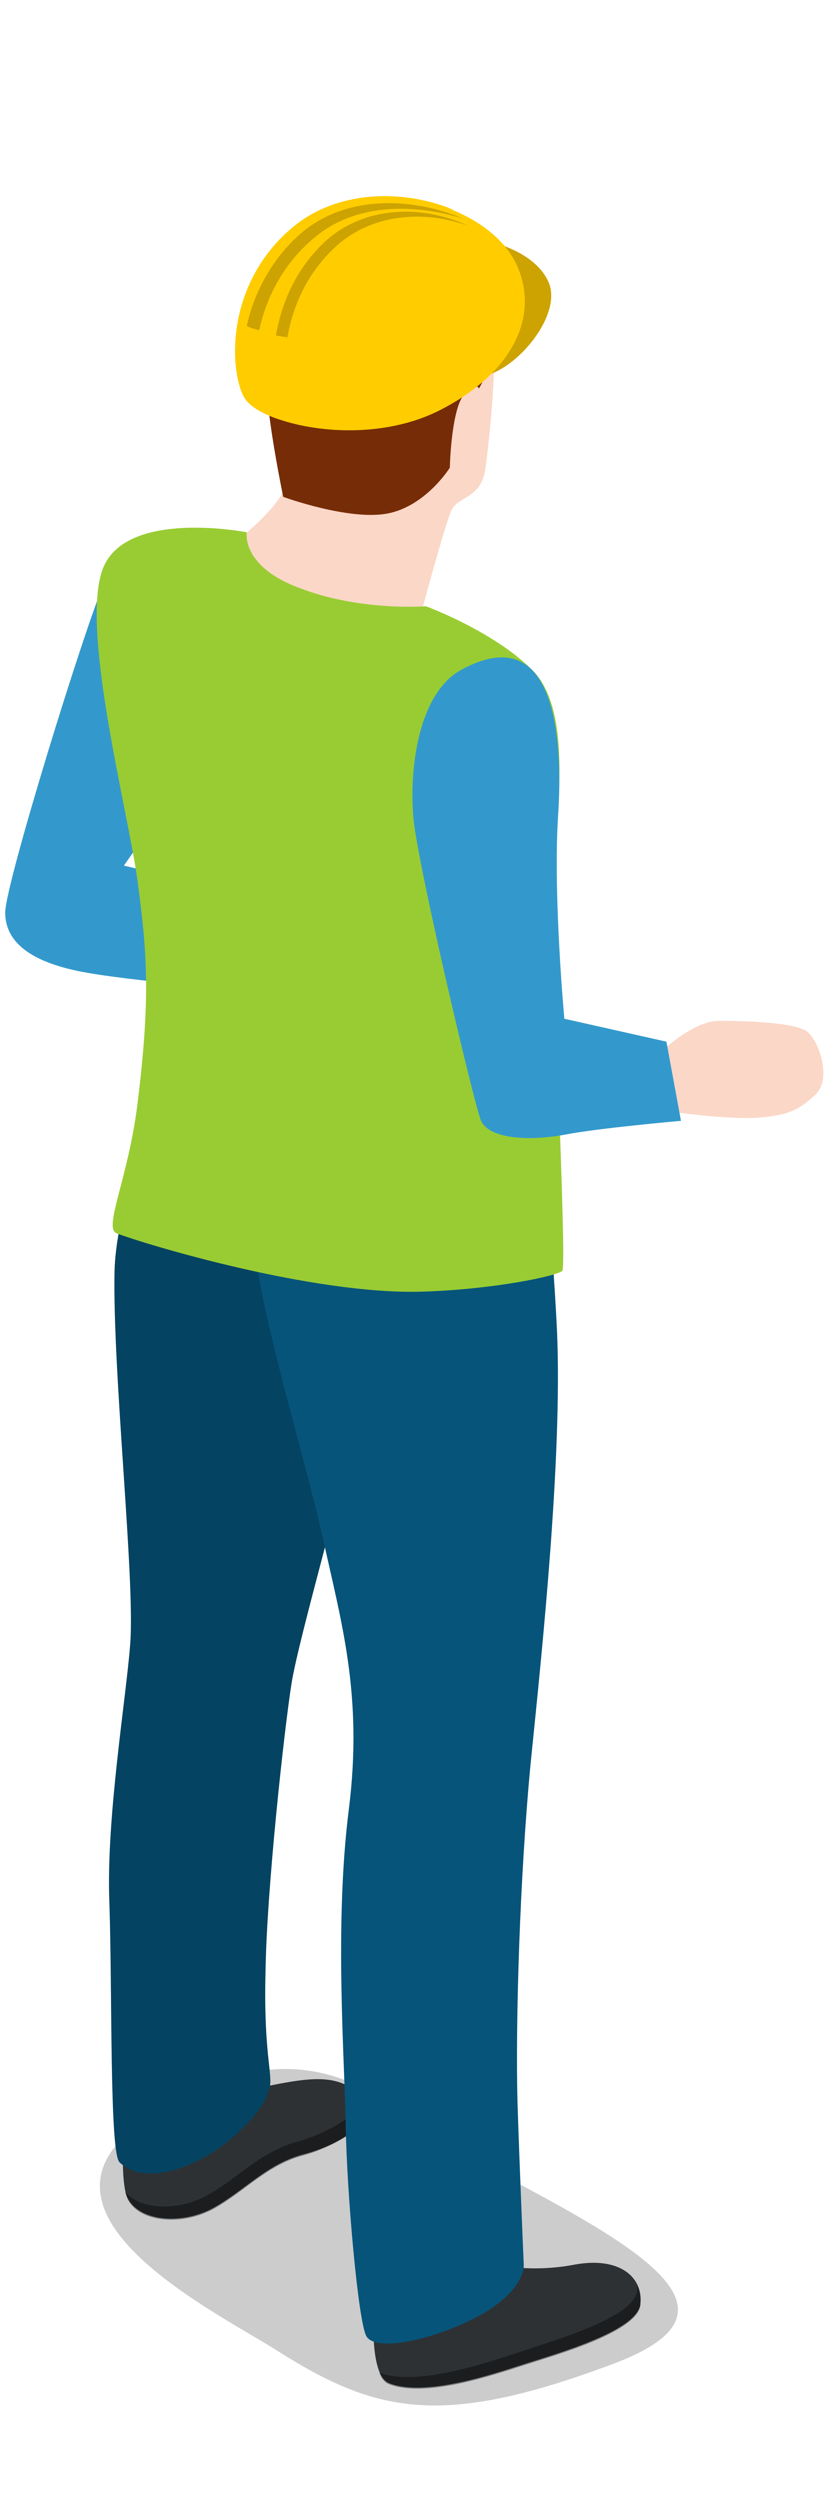 <?xml version="1.0" encoding="utf-8"?>
<!-- Generator: Adobe Illustrator 18.1.0, SVG Export Plug-In . SVG Version: 6.00 Build 0)  -->
<svg version="1.1" id="Layer_1" xmlns="http://www.w3.org/2000/svg" xmlns:xlink="http://www.w3.org/1999/xlink" x="0px" y="0px"
	 viewBox="0 0 80 240" enable-background="new 0 0 80 240" xml:space="preserve">
<g>
	<path opacity="0.2" d="M58.7,227c12.5-4.6,5.1-9.9-8.4-17.1c-13-6.9-19-17.4-35.9-6.7c-13.6,8.7,5.3,18.2,11.8,22.2
		C35.9,231.6,42.1,233.2,58.7,227z"/>
	<path fill="#FBD7C7" d="M22,52.5c0,0,4.2,4.8,7.6,5.7c3.8,1.1,11,0.1,11,0.1s2.2-8.2,2.8-9.4s2.8-1.1,3.2-3.8
		c0.4-2.7,1.8-15.5,0-17.7S35.5,19.8,30,26.2s-2,17.3-2.4,19.9C27.2,48.7,22,52.5,22,52.5z"/>
	<path fill="#762C07" d="M27.2,47.7c0,0,6.3,2.3,10,1.6s6-4.4,6-4.4s0.1-5,1.2-6.8c1.1-1.8,1.6-0.8,1.6-0.8s2.3-4,2.1-6.8
		c-0.2-3.7-3.8-9.6-13.7-7.1c-7.7,2-8.9,10.1-8.8,13.5C25.7,40.5,27.2,47.7,27.2,47.7z"/>
	<path fill="#FBD7C7" d="M63.9,100.6c0,0,2.9-2.6,5.1-2.6s7.5,0.1,8.6,1.1c1.1,1,2.3,4.5,0.7,6s-2.7,2-5.6,2.2
		c-2.9,0.2-8.4-0.6-8.4-0.6L63.9,100.6z"/>
	<path fill="#2D3134" d="M36.2,217.7c-0.3,2.7-1,10.3,1.2,11.1c3.4,1.3,9.7-0.8,12.8-1.8c3.1-1,11-3.2,11.3-5.8
		c0.3-2.5-1.9-4.6-6.3-3.8c-3.6,0.7-8,0.4-8.7-1c-0.6-1.4-0.6-1.4-0.6-1.4L36.2,217.7z"/>
	<path opacity="0.4" d="M61.2,219.4c0,0.2,0,0.3,0,0.5c-0.3,2.7-8.5,4.9-11.6,6c-3.1,1-9.6,3.2-13.1,1.9c0,0-0.1,0-0.1-0.1
		c0.2,0.6,0.5,1,1,1.2c3.4,1.3,9.7-0.8,12.8-1.8s11-3.2,11.3-5.8C61.5,220.5,61.4,219.9,61.2,219.4z"/>
	<path fill="#3399CC" d="M10.1,55.7c-2,4.6-9.6,29.2-9.6,31.9s2.2,4.6,6.9,5.6c4.7,1,18,2,18,2l-2.7-9.6l-10.8-2.5l6.8-9.8
		L10.1,55.7z"/>
	<path fill="#2D3134" d="M12.1,201.5c0,0-0.8,7.9,0.2,9.6c1.2,2.2,5.3,2.5,8.3,0.8s5.1-4.2,8.6-5.1c3.5-0.9,7.6-3.5,5.6-5.5
		c-2.4-2.4-5.1-1.9-10.7-0.7c-1.8,0.4-2.8-1.6-2.8-1.6L12.1,201.5z"/>
	<path opacity="0.4" d="M34.8,201.4C34.8,201.3,34.8,201.3,34.8,201.4c-0.2,1.6-3.4,3.4-6.2,4.2c-3.5,0.9-5.6,3.4-8.6,5.1
		c-2.8,1.6-6.5,1.5-8-0.3c0.1,0.3,0.2,0.6,0.3,0.8c1.2,2.2,5.3,2.5,8.3,0.8c3-1.7,5.1-4.2,8.6-5.1C32.7,205.9,36.8,203.3,34.8,201.4
		z"/>
	<path fill="#06547A" d="M38.9,103.4c-1-0.1-19.9-4.1-19.9-4.1s-7.7,12.9-8,22.7c-0.2,9.8,2,29.7,1.5,35.9c-0.4,5.2-2.3,16.6-2,24.6
		c0.3,8.9,0,24.3,1,25.1c2.7,2.5,7.9,0.1,10.6-2.2s3.5-3.8,3.8-5c0.3-1.3-0.6-3.4-0.4-11.1c0.1-7.8,1.8-23.3,2.5-27.7
		c0.7-4.4,5.3-20.2,7-28.2S38.9,103.4,38.9,103.4z"/>
	<path opacity="0.2" d="M38.9,103.4c-1-0.1-19.9-4.1-19.9-4.1s-7.7,12.9-8,22.7c-0.2,9.8,2,29.7,1.5,35.9c-0.4,5.2-2.3,16.6-2,24.6
		c0.3,8.9,0,24.3,1,25.1c2.7,2.5,7.9,0.1,10.6-2.2s3.5-3.8,3.8-5c0.3-1.3-0.6-3.4-0.4-11.1c0.1-7.8,1.8-23.3,2.5-27.7
		c0.7-4.4,5.3-20.2,7-28.2S38.9,103.4,38.9,103.4z"/>
	<path fill="#06547A" d="M51.7,104.4c0,0,1.4,14.8,1.8,23.5c0.5,12-1.4,30.2-2.5,41c-1.1,11.2-1.5,25.5-1.3,32.9
		c0.2,6.4,0.6,15.6,0.6,15.6s0.3,3.2-6.6,6c-3.6,1.5-7.7,2.2-8.5,0.9c-0.8-1.3-1.9-13.9-2-20.3c-0.1-6.4-1.1-19.2,0.3-30.3
		c1.4-11.1-0.8-18.2-2.5-26.1c-1.8-7.9-6.1-21.9-6.6-28.4c-0.5-6.5,2.8-16.4,2.8-16.4L51.7,104.4z"/>
	<path fill="#99CC33" d="M23.7,51.1c0,0-11.2-2.2-13.7,3.2s2.3,23.5,3.2,30.2c0.9,6.8,1.3,11,0,21.5c-0.9,7.2-3.3,11.9-2,12.4
		c2.6,1,18.7,5.9,29.3,5.6c6.8-0.2,13-1.5,13.5-2c0.5-0.5-1.2-32.8-0.8-38.9c0.4-6.1,1.7-15.2-2.2-18.9c-3.8-3.7-10.1-6-10.1-6
		s-6.2,0.5-12-1.7C23.1,54.4,23.7,51.1,23.7,51.1z"/>
	<path fill="#3399CC" d="M44.3,64.3c-4.2,2.3-5,9.7-4.6,14.2c0.4,4.5,5.9,27.8,6.5,29.1c0.9,1.9,5.1,1.9,8.2,1.3s11-1.3,11-1.3
		L64,100l-9.8-2.2c0,0-1.1-11.9-0.6-19.5S53.3,59.4,44.3,64.3z"/>
	<g>
		<path fill="#FFCC00" d="M47.1,35.9c2.9-1,6.6-5.5,5.7-8.5c-1-3-5.5-4.6-8.5-4.5S47.1,35.9,47.1,35.9z"/>
		<path opacity="0.2" d="M47.1,35.9c2.9-1,6.6-5.5,5.7-8.5c-1-3-5.5-4.6-8.5-4.5S47.1,35.9,47.1,35.9z"/>
		<path fill="#FFCC00" d="M23.7,38.5c2.1,2.4,11.6,4.5,18.7,0.8c7.1-3.7,9.3-9.1,7.3-13.7c-2.7-6.3-15-9.5-21.8-3.6
			S22.2,36.8,23.7,38.5z"/>
		<path fill="#FFCC00" d="M24.9,38.9c-1.5-1.6-2.5-10.6,4.2-16.5c3.9-3.4,9.8-3.8,14.6-2.2c-4.9-2.1-11.5-2-15.8,1.8
			c-6.7,5.8-5.7,14.8-4.2,16.5c0.6,0.7,1.7,1.3,3.2,1.8C26,39.9,25.3,39.4,24.9,38.9z"/>
		<path opacity="0.2" d="M44.5,21c-4.9-2.1-11.3-2.3-15.6,1.4c-2.9,2.5-4.6,6-5.2,8.9c0.4,0.2,0.8,0.3,1.2,0.4
			c0.6-2.9,2.2-6.3,5.2-8.8C34,19.5,39.7,19.5,44.5,21z"/>
		<path opacity="0.2" d="M31,23.4c-2.7,2.6-4,5.9-4.5,8.8c0.4,0.1,0.7,0.1,1.1,0.2c0.5-2.9,1.8-6,4.4-8.5c3.5-3.4,8.7-3.8,13-2.2
			C40.6,19.6,34.8,19.7,31,23.4z"/>
	</g>
</g>
</svg>

